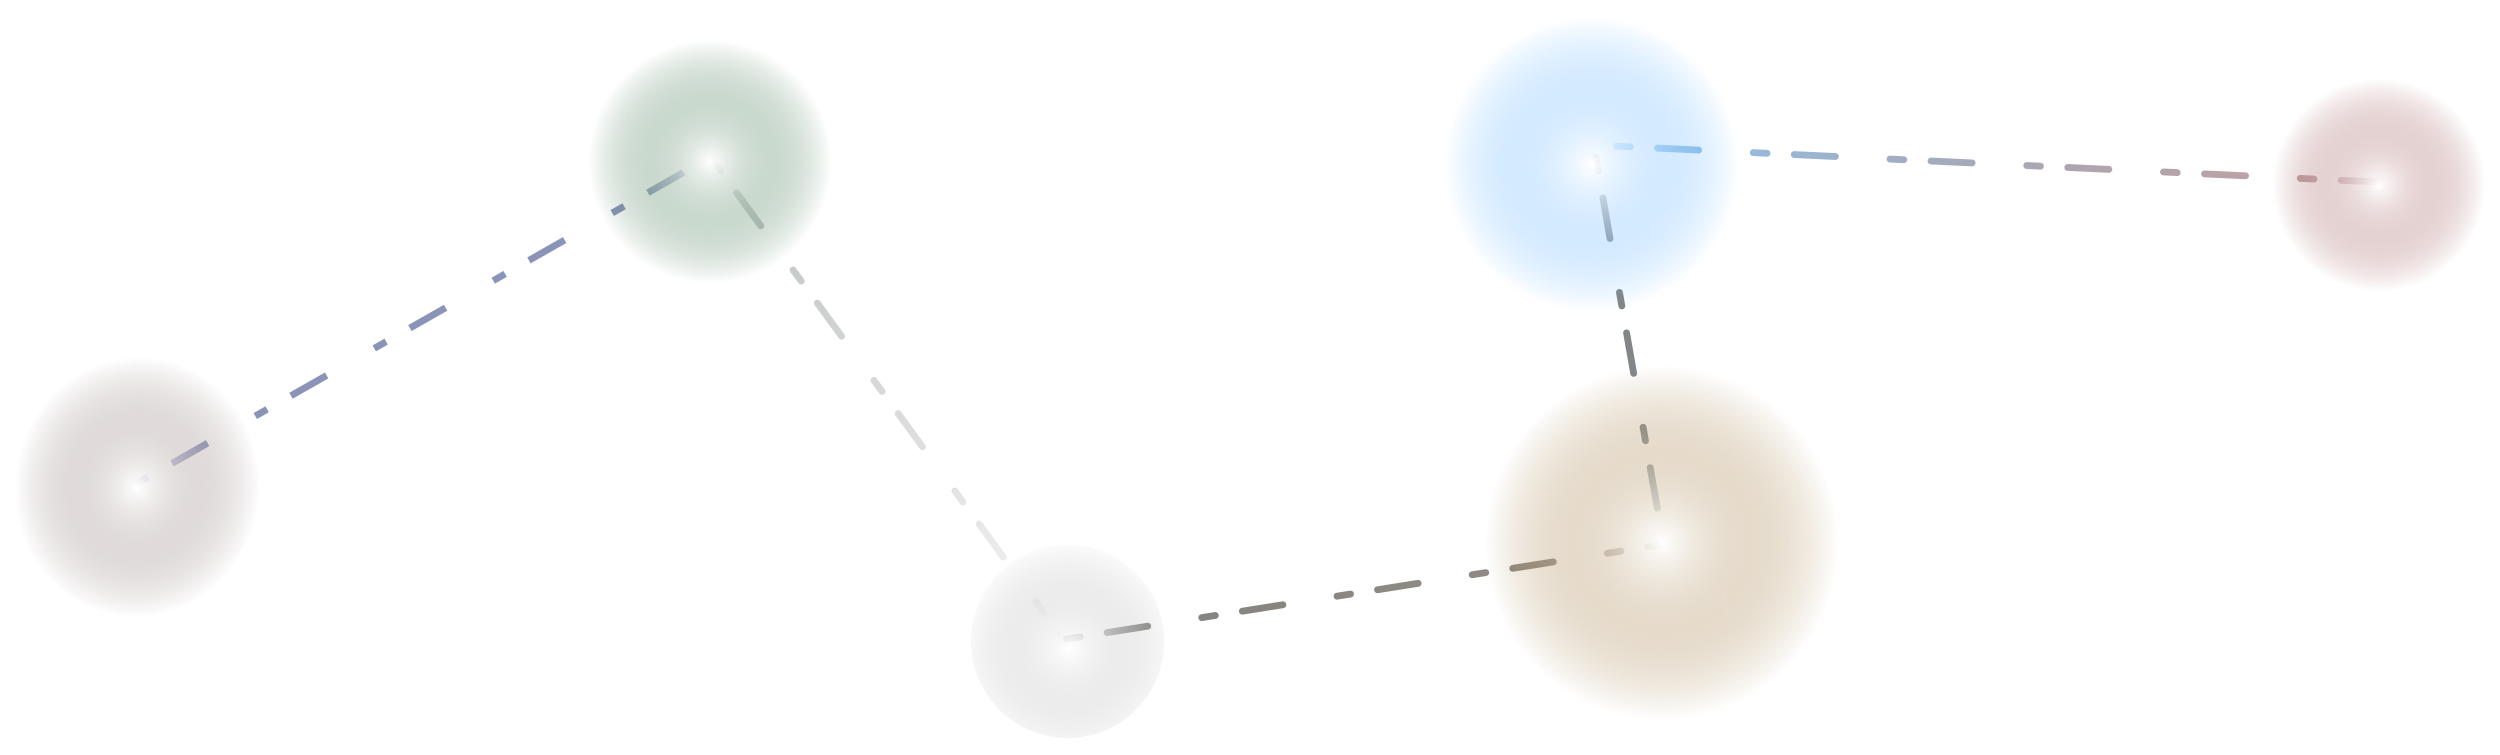 <svg width="1461" height="441" viewBox="0 0 1461 441" fill="none" xmlns="http://www.w3.org/2000/svg">
<line x1="79.63" y1="282.697" x2="413.63" y2="92.697" stroke="#57679A" stroke-opacity="0.7" stroke-width="4" stroke-dasharray="8 16 24 32"/>
<path d="M416.219 93.236L624 377" stroke="url(#paint0_linear_400_250)" stroke-opacity="0.5" stroke-width="4" stroke-linecap="round" stroke-linejoin="round" stroke-dasharray="8 16 24 32"/>
<path d="M623.305 373.46L970.305 318.46" stroke="url(#paint1_linear_400_250)" stroke-width="4" stroke-linecap="round" stroke-dasharray="8 16 24 32"/>
<path d="M932.588 92.09L972.588 320.09" stroke="url(#paint2_linear_400_250)" stroke-opacity="0.7" stroke-width="4" stroke-linecap="round" stroke-dasharray="8 16 24 32"/>
<path d="M944.713 85.438L1390.71 106.438" stroke="url(#paint3_linear_400_250)" stroke-opacity="0.7" stroke-width="4" stroke-linecap="round" stroke-dasharray="8 16 24 32"/>
<ellipse cx="80.24" cy="284.693" rx="71.686" ry="76.214" transform="rotate(6.829 80.24 284.693)" fill="url(#paint4_radial_400_250)"/>
<circle cx="71.295" cy="71.295" r="71.295" transform="matrix(-0.974 0.225 0.225 0.974 468.402 9.011)" fill="url(#paint5_radial_400_250)"/>
<circle cx="62.245" cy="62.245" r="62.245" transform="matrix(-0.99 -0.142 -0.142 0.99 1460.83 55.347)" fill="url(#paint6_radial_400_250)"/>
<circle cx="971.203" cy="317.204" r="103.4" transform="rotate(10.288 971.203 317.204)" fill="url(#paint7_radial_400_250)"/>
<g filter="url(#filter0_i_400_250)">
<circle cx="930.182" cy="96.15" r="86.074" transform="rotate(-7.175 930.182 96.15)" fill="url(#paint8_radial_400_250)"/>
</g>
<circle cx="56.5" cy="56.5" r="56.5" transform="matrix(-0.983 0.183 0.183 0.983 669.09 309)" fill="url(#paint9_radial_400_250)"/>
<defs>
<filter id="filter0_i_400_250" x="844.1" y="10.067" width="172.166" height="172.167" filterUnits="userSpaceOnUse" color-interpolation-filters="sRGB">
<feFlood flood-opacity="0" result="BackgroundImageFix"/>
<feBlend mode="normal" in="SourceGraphic" in2="BackgroundImageFix" result="shape"/>
<feColorMatrix in="SourceAlpha" type="matrix" values="0 0 0 0 0 0 0 0 0 0 0 0 0 0 0 0 0 0 127 0" result="hardAlpha"/>
<feOffset/>
<feGaussianBlur stdDeviation="12"/>
<feComposite in2="hardAlpha" operator="arithmetic" k2="-1" k3="1"/>
<feColorMatrix type="matrix" values="0 0 0 0 0 0 0 0 0 0 0 0 0 0 0 0 0 0 0.11 0"/>
<feBlend mode="normal" in2="shape" result="effect1_innerShadow_400_250"/>
</filter>
<linearGradient id="paint0_linear_400_250" x1="414.203" y1="94.713" x2="621.984" y2="378.477" gradientUnits="userSpaceOnUse">
<stop stop-color="#3D4B41" stop-opacity="0.7"/>
<stop offset="1" stop-color="#E1E1E1" stop-opacity="0.7"/>
</linearGradient>
<linearGradient id="paint1_linear_400_250" x1="623.697" y1="375.929" x2="970.697" y2="320.929" gradientUnits="userSpaceOnUse">
<stop stop-color="#4C4C4C" stop-opacity="0.7"/>
<stop offset="1" stop-color="#685D4D" stop-opacity="0.7"/>
</linearGradient>
<linearGradient id="paint2_linear_400_250" x1="930.127" y1="92.522" x2="970.127" y2="320.521" gradientUnits="userSpaceOnUse">
<stop stop-color="#534939"/>
<stop offset="1" stop-color="#475E72"/>
</linearGradient>
<linearGradient id="paint3_linear_400_250" x1="944.596" y1="87.934" x2="1390.6" y2="108.935" gradientUnits="userSpaceOnUse">
<stop stop-color="#5DB1EE"/>
<stop offset="1" stop-color="#590000" stop-opacity="0.5"/>
</linearGradient>
<radialGradient id="paint4_radial_400_250" cx="0" cy="0" r="1" gradientUnits="userSpaceOnUse" gradientTransform="translate(80.24 284.693) rotate(90) scale(76.214 71.686)">
<stop stop-color="white"/>
<stop offset="1" stop-color="#826D6A" stop-opacity="0"/>
</radialGradient>
<radialGradient id="paint5_radial_400_250" cx="0" cy="0" r="1" gradientUnits="userSpaceOnUse" gradientTransform="translate(71.295 71.295) rotate(90) scale(71.295)">
<stop stop-color="white"/>
<stop offset="1" stop-color="#2B653B" stop-opacity="0"/>
<stop offset="1" stop-color="white" stop-opacity="0"/>
</radialGradient>
<radialGradient id="paint6_radial_400_250" cx="0" cy="0" r="1" gradientUnits="userSpaceOnUse" gradientTransform="translate(62.245 62.245) rotate(90) scale(62.245)">
<stop stop-color="white"/>
<stop offset="1" stop-color="#954747" stop-opacity="0"/>
</radialGradient>
<radialGradient id="paint7_radial_400_250" cx="0" cy="0" r="1" gradientUnits="userSpaceOnUse" gradientTransform="translate(971.203 317.204) rotate(90) scale(103.4)">
<stop stop-color="white"/>
<stop offset="1" stop-color="#996F30" stop-opacity="0"/>
</radialGradient>
<radialGradient id="paint8_radial_400_250" cx="0" cy="0" r="1" gradientUnits="userSpaceOnUse" gradientTransform="translate(930.182 96.15) rotate(90) scale(86.074)">
<stop stop-color="white"/>
<stop offset="1" stop-color="#50ABFF" stop-opacity="0"/>
</radialGradient>
<radialGradient id="paint9_radial_400_250" cx="0" cy="0" r="1" gradientUnits="userSpaceOnUse" gradientTransform="translate(56.653 60.652) rotate(-92.327) scale(64.278)">
<stop stop-color="white"/>
<stop offset="1" stop-color="#B3B3B3" stop-opacity="0"/>
</radialGradient>
</defs>
</svg>
